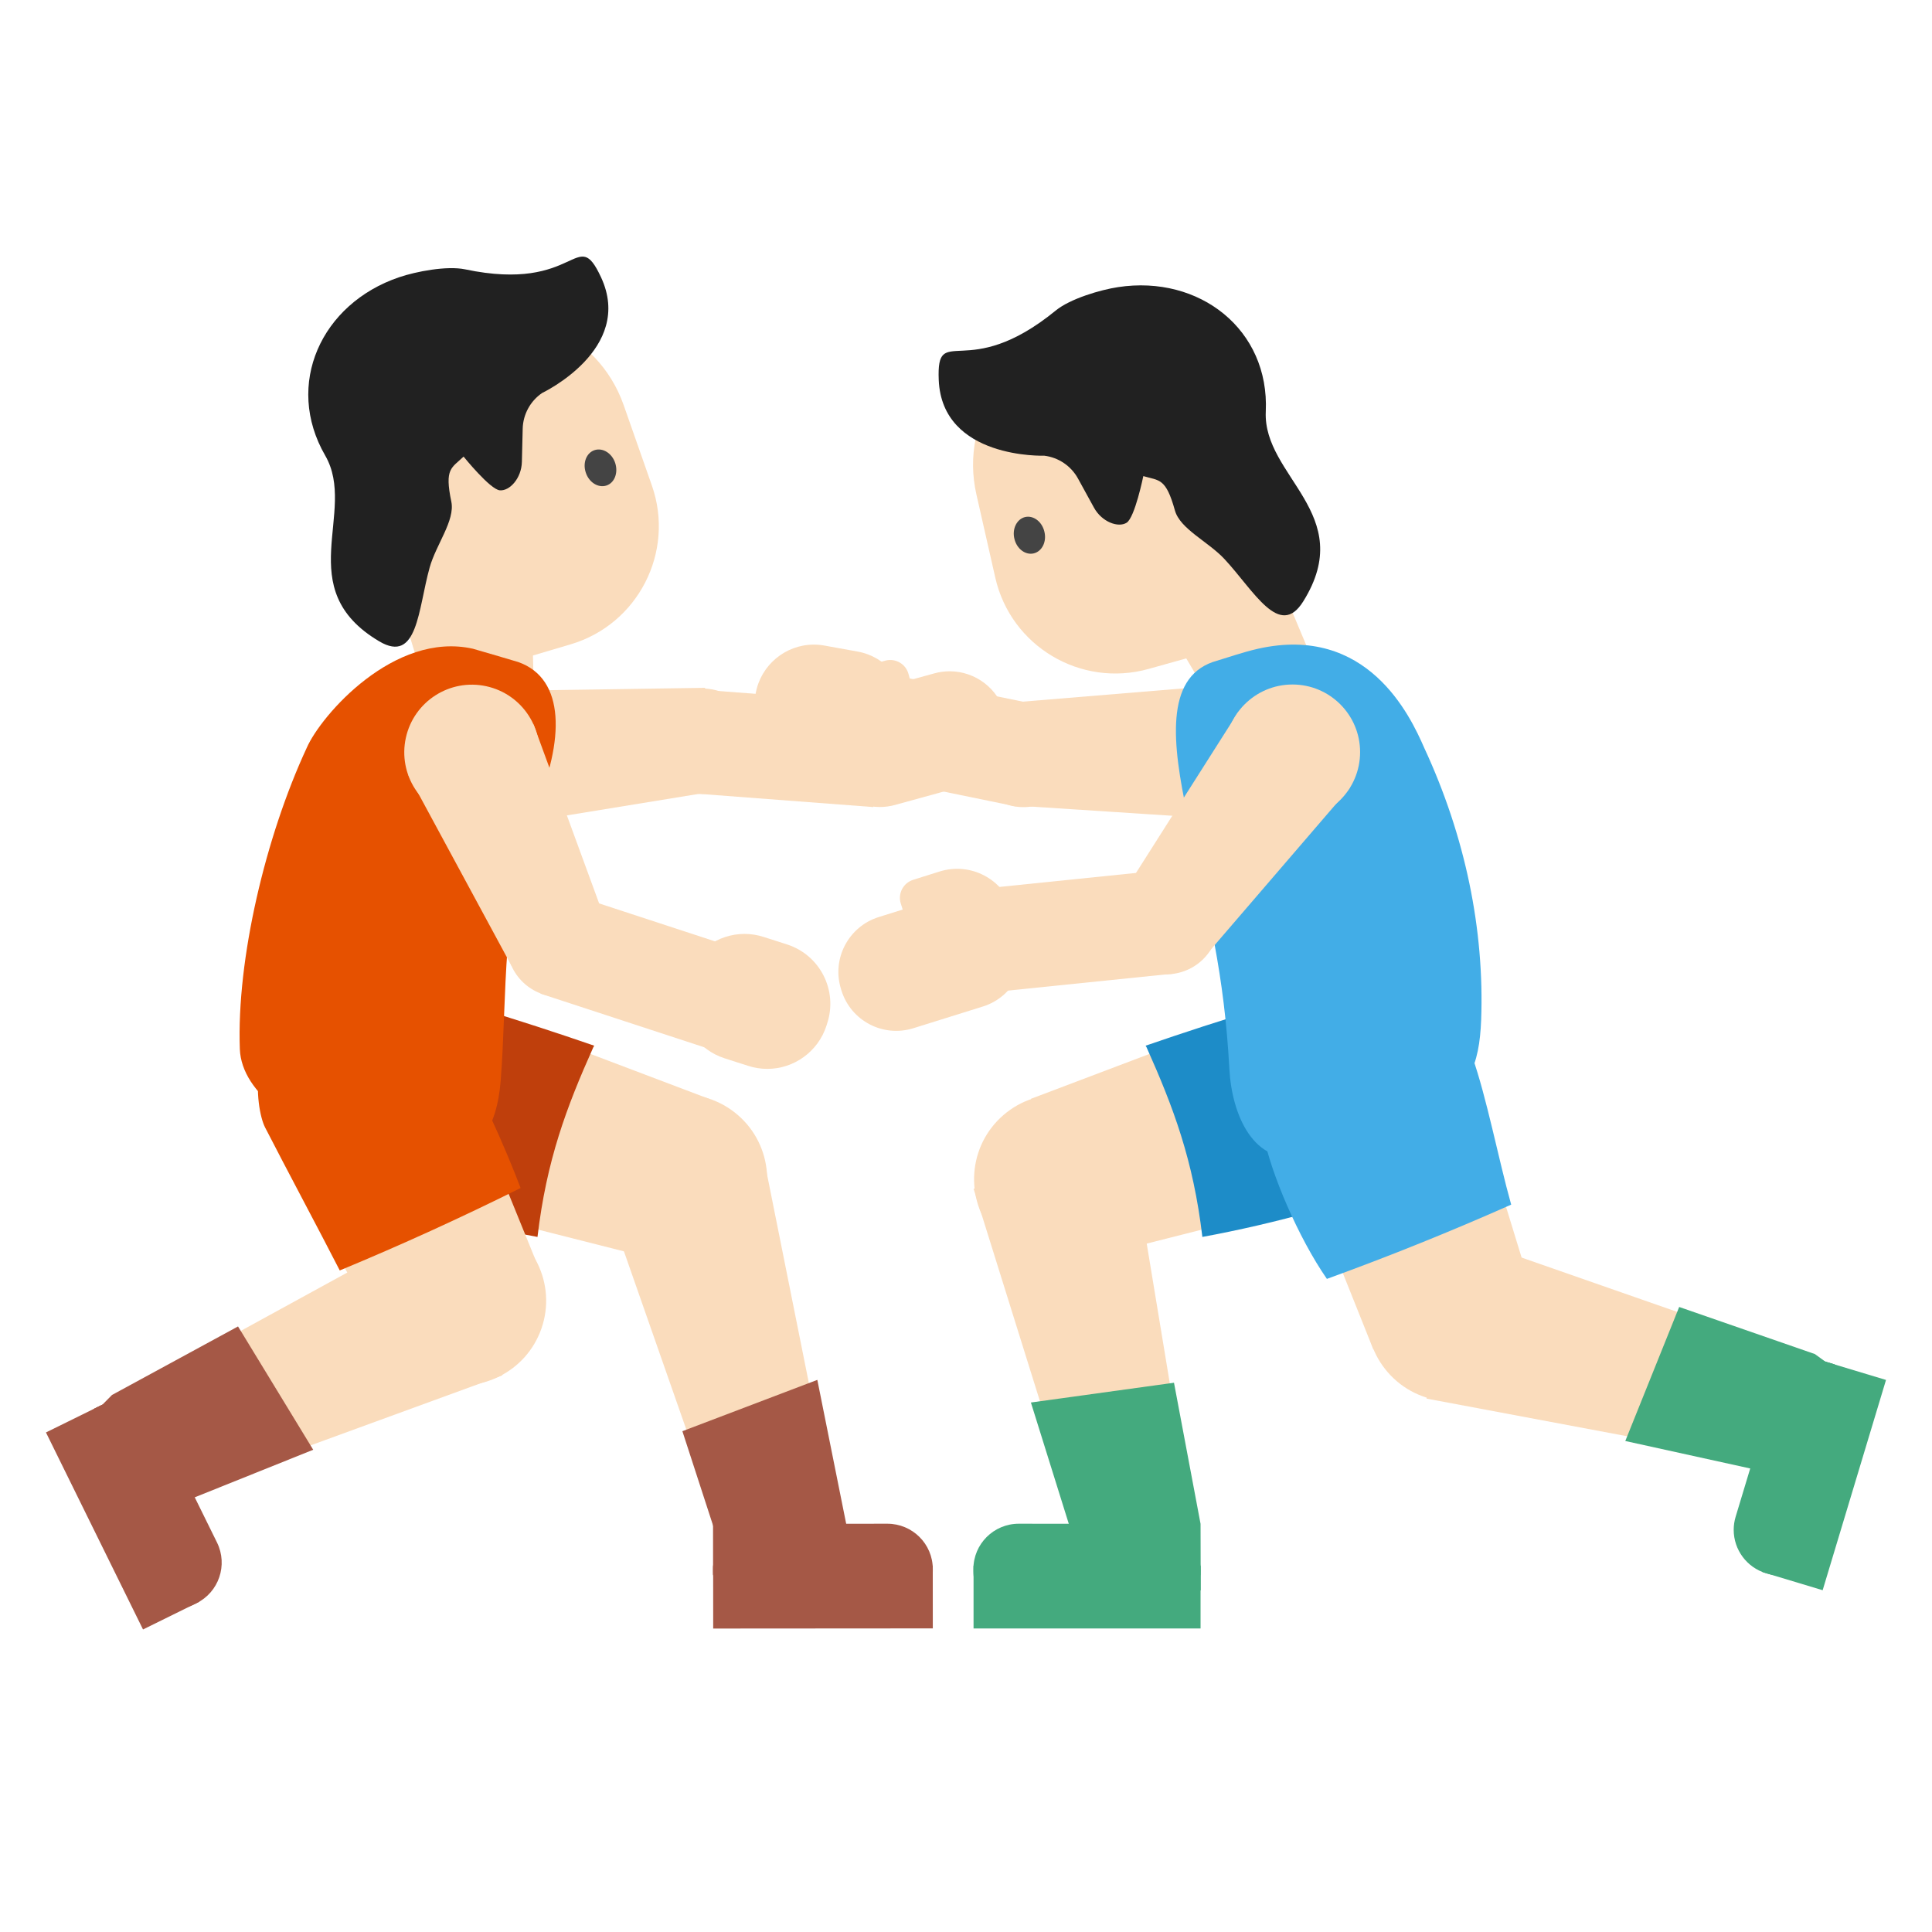 <?xml version='1.0' encoding='UTF-8'?>
<svg xmlns="http://www.w3.org/2000/svg" version="1.1" xml:space="preserve" style="fill-rule:evenodd;clip-rule:evenodd;stroke-linejoin:round;stroke-miterlimit:2;" viewBox="0 0 128 128">
  <g transform="matrix(0.758,-0.653,0.653,0.758,-33.994,64.692)">
    <circle cx="70.1" cy="78.11" r="5.61" style="fill:#fadcbc;"/>
  </g>
  <path d="M71.08,83.63L68.3,72.8L90.25,64.49L94.58,77.68L71.08,83.63Z" style="fill:#fadcbc;fill-rule:nonzero;"/>
  <path d="M79.06,101.08L71.48,101.1L64.5,78.75L75.4,78.92L79.06,101.08Z" style="fill:#fadcbc;fill-rule:nonzero;"/>
  <g>
    <path d="M76.04,107.12L67.49,107.11C65.83,107.11 64.49,105.76 64.49,104.1L64.49,103.95C64.49,102.29 65.84,100.95 67.5,100.95L76.05,100.96C77.71,100.96 79.54,102.31 79.54,103.97L79.54,104.12C79.53,105.77 77.7,107.12 76.04,107.12Z" style="fill:#44aa7e;fill-rule:nonzero;"/>
    <rect x="64.5" y="103.73" width="15.04" height="4.16" style="fill:#44aa7e;fill-rule:nonzero;"/>
    <path d="M79.53,104.34L74.02,104.34L74.02,100.96L79.05,100.96L79.53,104.34Z" style="fill:#44aa7e;fill-rule:nonzero;"/>
  </g>
  <path d="M75.96,69.38C77.74,73.36 79.06,76.86 79.66,81.95C84.39,81.08 89.75,79.64 94.19,77.79C94.89,77.5 95.6,77.17 96.15,76.66C97.05,75.82 97.45,74.56 97.6,73.33C97.91,70.89 97.4,68.36 96.18,66.23C95.84,65.64 95.43,65.06 94.83,64.74C93.95,64.27 92.88,64.44 91.91,64.64C86.95,65.64 80.69,67.63 75.9,69.28" style="fill:#1d8cc8;fill-rule:nonzero;"/>
  <path d="M68.3,92.92L77.78,91.61L79.54,100.96L79.55,105.37L71.77,104.03L68.3,92.92Z" style="fill:#44aa7e;fill-rule:nonzero;"/>
  <path d="M67.47,46.51L67.58,53.39L81.53,54.3L81.53,45.35L67.47,46.51Z" style="fill:#fadcbc;fill-rule:nonzero;"/>
  <g transform="matrix(0.108,-0.994,0.994,0.108,10.806,111.992)">
    <circle cx="67.81" cy="49.97" r="3.49" style="fill:#fadcbc;"/>
  </g>
  <path d="M55.741,51.054L57.126,44.304L68.686,46.676L67.3,53.426L55.741,51.054Z" style="fill:#fadcbc;fill-rule:nonzero;"/>
  <circle cx="81.53" cy="49.83" r="4.48" style="fill:#fadcbc;"/>
  <g transform="matrix(0.719,-0.695,0.695,0.719,-33.655,91.306)">
    <circle cx="96.18" cy="87.31" r="5.61" style="fill:#fadcbc;"/>
  </g>
  <path d="M101.64,86.02L90.99,89.41L82.3,67.66L94.64,63.21L101.64,86.02Z" style="fill:#fadcbc;fill-rule:nonzero;"/>
  <path d="M118.32,89.43L116.14,96.72L94.51,92.66L97.81,82.27L118.32,89.43Z" style="fill:#fadcbc;fill-rule:nonzero;"/>
  <g>
    <path d="M123.35,94.08L120.88,102.26C120.501,103.525 119.328,104.398 118.007,104.398C117.713,104.398 117.421,104.355 117.14,104.27L117,104.23C115.735,103.851 114.862,102.678 114.862,101.357C114.862,101.063 114.905,100.771 114.99,100.49L117.46,92.31C117.839,91.045 119.012,90.172 120.333,90.172C120.627,90.172 120.919,90.215 121.2,90.3L121.34,90.34C122.911,90.823 123.814,92.504 123.35,94.08Z" style="fill:#44aa7e;fill-rule:nonzero;"/>
    <path d="M116.773,104.156L120.97,90.225L124.953,91.425L120.756,105.356L116.773,104.156Z" style="fill:#44aa7e;fill-rule:nonzero;"/>
    <path d="M116.868,94.235L118.318,89.419L121.555,90.394L120.104,95.211L116.868,94.235Z" style="fill:#44aa7e;fill-rule:nonzero;"/>
  </g>
  <path d="M107.68,95.47L111.25,86.59L120.24,89.71L123.83,92.31L119.05,97.97L107.68,95.47Z" style="fill:#44aa7e;fill-rule:nonzero;"/>
  <path d="M83.57,35.67L87.14,44.17L80.99,47.67L71.66,31.91L83.57,35.67Z" style="fill:#fadcbc;fill-rule:nonzero;"/>
  <path d="M81.73,26.78L85.75,41.62L76.09,44.32C71.6,45.57 66.97,42.82 65.94,38.27L64.69,32.76C63.53,27.67 67.02,22.68 72.21,22.03L74.27,21.77C77.641,21.355 80.839,23.502 81.73,26.78Z" style="fill:#fadcbc;fill-rule:nonzero;"/>
  <path d="M69.19,35.21C69.36,35.87 69.05,36.52 68.5,36.66C67.95,36.8 67.37,36.37 67.21,35.71C67.04,35.05 67.36,34.4 67.9,34.26C68.45,34.12 69.03,34.55 69.19,35.21" style="fill:#444;fill-rule:nonzero;"/>
  <path d="M80.35,43.86C81.35,43.56 82.34,43.21 83.35,42.98C90.58,41.36 93.42,47.39 94.36,49.55C97.09,55.43 98.35,61.62 98.13,67.58C98.01,70.56 97.36,72.43 94.06,74.35C92.59,75.21 87.93,76.27 86.32,76.6C83.04,77.27 81.61,73.83 81.45,70.83C81.1,64.44 80.11,60.79 78.67,54C77.65,49.24 77.19,44.97 80.35,43.86Z" style="fill:#42ade7;fill-rule:nonzero;"/>
  <path d="M74.51,59.02L80.04,63.12L89.43,52.2L82.03,47.18L74.51,59.02Z" style="fill:#fadcbc;fill-rule:nonzero;"/>
  <g transform="matrix(0.981,-0.195,0.195,0.981,-10.423,16.233)">
    <circle cx="77.25" cy="61.05" r="3.49" style="fill:#fadcbc;"/>
  </g>
  <path d="M66.05,65.704L65.349,58.85L77.087,57.647L77.789,64.501L66.05,65.704Z" style="fill:#fadcbc;fill-rule:nonzero;"/>
  <circle cx="85.63" cy="49.83" r="4.48" style="fill:#fadcbc;"/>
  <path d="M87.91,84.73C92.04,83.23 96.11,81.59 100.12,79.81C99.25,76.7 98.51,72.75 97.53,69.97C97.1,68.74 95.72,67.12 94.64,66.39C93.76,65.8 92.64,65.71 91.58,65.68C90.22,65.65 88.79,65.73 87.61,66.4C86.91,66.8 85.29,67.63 84.83,68.3C83.39,70.39 83.24,72.71 83.71,75.2C84.18,77.69 86.01,81.99 87.91,84.73Z" style="fill:#42ade7;fill-rule:nonzero;"/>
  <path d="M50.07,45.92L50.04,46.11C49.998,46.342 49.976,46.577 49.976,46.813C49.976,48.696 51.337,50.325 53.19,50.66L55.4,51.06C55.632,51.102 55.867,51.124 56.103,51.124C57.986,51.124 59.615,49.763 59.95,47.91L59.98,47.72C60.022,47.488 60.044,47.253 60.044,47.017C60.044,45.134 58.683,43.505 56.83,43.17L54.62,42.77C54.389,42.728 54.155,42.707 53.92,42.707C52.036,42.707 50.407,44.067 50.07,45.92Z" style="fill:#fadcbc;fill-rule:nonzero;"/>
  <g>
    <path d="M55.75,65.63L55.72,65.53C55.09,63.53 56.21,61.39 58.21,60.76L62.82,59.32C64.82,58.69 66.96,59.81 67.59,61.81L67.62,61.91C68.25,63.91 67.13,66.05 65.13,66.68L60.52,68.12C58.51,68.75 56.38,67.64 55.75,65.63Z" style="fill:#fadcbc;fill-rule:nonzero;"/>
    <path d="M60.96,63.94L59.68,59.86C59.47,59.2 59.84,58.5 60.5,58.29L62.25,57.74C64.29,57.1 66.46,58.23 67.1,60.27L67.6,61.86L60.96,63.94Z" style="fill:#fadcbc;fill-rule:nonzero;"/>
  </g>
  <g>
    <g transform="matrix(0.653,-0.758,0.758,0.653,-43.49,61.353)">
      <circle cx="45.17" cy="78.11" r="5.61" style="fill:#fadcbc;"/>
    </g>
    <path d="M44.2,83.63L46.97,72.8L25.03,64.49L20.7,77.68L44.2,83.63Z" style="fill:#fadcbc;fill-rule:nonzero;"/>
    <path d="M48.63,103.74L55.29,100.12L50.69,77.17L41.21,82.54L48.63,103.74Z" style="fill:#fadcbc;fill-rule:nonzero;"/>
    <g>
      <path d="M50.25,107.12L58.8,107.11C60.46,107.11 61.8,105.76 61.8,104.1L61.8,103.95C61.8,102.29 60.45,100.95 58.79,100.95L50.24,100.96C48.58,100.96 47.24,102.31 47.24,103.97L47.24,104.12C47.24,105.77 48.59,107.12 50.25,107.12Z" style="fill:#a55846;fill-rule:nonzero;"/>
      <path d="M61.801,107.885L47.251,107.895L47.248,103.735L61.798,103.725L61.801,107.885Z" style="fill:#a55846;fill-rule:nonzero;"/>
      <path d="M52.273,104.338L47.243,104.342L47.241,100.962L52.271,100.958L52.273,104.338Z" style="fill:#a55846;fill-rule:nonzero;"/>
    </g>
    <path d="M39.31,69.38C37.53,73.36 36.21,76.86 35.61,81.95C30.88,81.08 25.52,79.64 21.08,77.79C20.38,77.5 19.67,77.17 19.12,76.66C18.22,75.82 17.82,74.56 17.67,73.33C17.36,70.89 17.87,68.36 19.09,66.23C19.43,65.64 19.84,65.06 20.44,64.74C21.32,64.27 22.39,64.44 23.36,64.64C28.32,65.64 34.58,67.63 39.37,69.28" style="fill:#bf3f0c;fill-rule:nonzero;"/>
    <path d="M54.15,91.42L45.21,94.82L48.15,103.86L50.69,107.5L56.44,102.84L54.15,91.42Z" style="fill:#a55846;fill-rule:nonzero;"/>
    <g>
      <path d="M46.71,45.57L47.26,52.44L33.46,54.69L32.6,45.78L46.71,45.57Z" style="fill:#fadcbc;fill-rule:nonzero;"/>
      <g transform="matrix(0.169,-0.986,0.986,0.169,-9.733,86.688)">
        <circle cx="46.53" cy="49.11" r="3.49" style="fill:#fadcbc;"/>
      </g>
      <path d="M46.093,52.577L46.614,45.707L58.38,46.6L57.859,53.47L46.093,52.577Z" style="fill:#fadcbc;fill-rule:nonzero;"/>
    </g>
    <g transform="matrix(0.995,-0.096,0.096,0.995,-4.691,3.42)">
      <circle cx="33.03" cy="50.23" r="4.48" style="fill:#fadcbc;"/>
    </g>
    <circle cx="24.7" cy="71.09" r="6.93" style="fill:#fadcbc;"/>
    <path d="M26.87,39.33L28.36,48.43L35.43,48.13L34.96,29.82L26.87,39.33Z" style="fill:#fadcbc;fill-rule:nonzero;"/>
    <path d="M23.7,30.83L28.18,45.54L37.8,42.69C42.27,41.37 44.73,36.57 43.19,32.17L41.32,26.84C39.59,21.91 33.99,19.54 29.25,21.75L27.37,22.62C24.286,24.054 22.711,27.576 23.7,30.83Z" style="fill:#fadcbc;fill-rule:nonzero;"/>
    <path d="M38.81,31.31C39.02,31.96 39.63,32.34 40.17,32.17C40.71,32 40.97,31.33 40.76,30.68C40.55,30.03 39.94,29.65 39.4,29.82C38.86,29.99 38.59,30.66 38.81,31.31" style="fill:#444;fill-rule:nonzero;"/>
    <path d="M34.33,43.86C33.33,43.56 32.33,43.27 31.33,42.98C26.12,41.81 21.26,47.39 20.32,49.55C17.59,55.43 15.67,63.56 15.89,69.51C16.01,72.49 19.77,75.03 23.54,75.6C25.14,75.93 26.75,76.26 28.36,76.59C31.64,77.26 32.93,74.63 33.17,71.62C33.61,66.06 33.2,59.58 35.45,53.57C37.38,49.11 37.49,44.97 34.33,43.86Z" style="fill:#e65100;fill-rule:nonzero;"/>
    <path d="M40.18,61.18L33.9,64.01L27.05,51.34L35.35,48L40.18,61.18Z" style="fill:#fadcbc;fill-rule:nonzero;"/>
    <g transform="matrix(0.399,-0.917,0.917,0.399,-35.107,71.585)">
      <circle cx="37.07" cy="62.58" r="3.49" style="fill:#fadcbc;"/>
    </g>
    <path d="M35.81,65.832L37.955,59.284L49.169,62.957L47.024,69.505L35.81,65.832Z" style="fill:#fadcbc;fill-rule:nonzero;"/>
    <g transform="matrix(0.213,-0.977,0.977,0.213,-24.078,69.769)">
      <circle cx="31.26" cy="49.83" r="4.48" style="fill:#fadcbc;"/>
    </g>
    <path d="M54.81,67.78L54.75,67.97C54.201,69.662 52.614,70.816 50.835,70.816C50.398,70.816 49.965,70.746 49.55,70.61L47.99,70.11C46.298,69.561 45.144,67.974 45.144,66.195C45.144,65.758 45.214,65.325 45.35,64.91L45.41,64.72C45.959,63.028 47.546,61.874 49.325,61.874C49.762,61.874 50.195,61.944 50.61,62.08L52.17,62.58C54.33,63.29 55.51,65.61 54.81,67.78Z" style="fill:#fadcbc;fill-rule:nonzero;"/>
    <g>
      <path d="M66.61,47.38L66.58,47.27C66.131,45.624 64.624,44.474 62.918,44.474C62.577,44.474 62.238,44.52 61.91,44.61L57.26,45.89C55.614,46.339 54.464,47.846 54.464,49.552C54.464,49.893 54.51,50.232 54.6,50.56L54.63,50.67C55.079,52.316 56.586,53.466 58.292,53.466C58.633,53.466 58.972,53.42 59.3,53.33L63.95,52.05C65.596,51.601 66.746,50.094 66.746,48.388C66.746,48.047 66.7,47.708 66.61,47.38Z" style="fill:#fadcbc;fill-rule:nonzero;"/>
      <path d="M61.32,48.77L60.19,44.65C60.01,43.98 59.32,43.59 58.65,43.77L56.88,44.26C54.836,44.822 53.614,46.964 54.17,49.01L54.61,50.61L61.32,48.77Z" style="fill:#fadcbc;fill-rule:nonzero;"/>
    </g>
    <g>
      <g transform="matrix(0.326,-0.945,0.945,0.326,-60.853,87.004)">
        <circle cx="30.61" cy="86.19" r="5.61" style="fill:#fadcbc;"/>
      </g>
      <path d="M25.97,89.54L35.76,84.16L29.96,69.9L17.55,74.66L25.97,89.54Z" style="fill:#fadcbc;fill-rule:nonzero;"/>
      <path d="M9.26,91.84L12.61,98.67L33.28,91.12L28.32,81.4L9.26,91.84Z" style="fill:#fadcbc;fill-rule:nonzero;"/>
      <g>
        <path d="M5.07,97.25L8.85,104.92C9.58,106.41 11.38,107.02 12.87,106.29L13.01,106.22C14.5,105.49 15.11,103.69 14.38,102.2L10.6,94.53C10.096,93.504 9.048,92.852 7.906,92.852C7.446,92.852 6.992,92.957 6.58,93.16L6.44,93.23C4.95,93.97 4.34,95.77 5.07,97.25Z" style="fill:#a55846;fill-rule:nonzero;"/>
        <path d="M9.475,107.956L3.045,94.903L6.778,93.065L13.208,106.117L9.475,107.956Z" style="fill:#a55846;fill-rule:nonzero;"/>
        <path d="M8.456,97.847L6.234,93.335L9.266,91.841L11.489,96.354L8.456,97.847Z" style="fill:#a55846;fill-rule:nonzero;"/>
      </g>
      <path d="M20.75,96.05L15.77,87.88L7.42,92.42L4.3,95.58L9.94,100.39L20.75,96.05Z" style="fill:#a55846;fill-rule:nonzero;"/>
      <path d="M34.49,78.71C30.561,80.668 26.565,82.489 22.51,84.17C21.17,81.55 18.89,77.29 17.55,74.67C16.96,73.51 16.01,67.65 21.42,65.87C26.37,64.24 28.43,67.13 29.91,69.18C31.39,71.23 33.6,76.33 34.49,78.71Z" style="fill:#e65100;fill-rule:nonzero;"/>
    </g>
  </g>
  <g transform="matrix(0.873,-0.222,0.222,0.873,17.982,28.071)">
    <path d="M70.326,31.373C67.946,33.651 67.007,29.712 65.482,26.925C64.635,25.377 62.863,23.982 62.83,22.56C62.773,20.06 62.26,20.17 61.2,19.54C61.2,19.54 59.85,22.335 59.168,22.56C58.486,22.785 57.417,22.075 57.11,20.89L56.5,18.53C56.236,17.508 55.494,16.673 54.51,16.29C54.51,16.29 47.15,14.697 48.362,8.971C49.253,4.762 50.263,9.735 57.96,6.15C59.211,5.567 61.53,5.482 62.83,5.612C68.85,6.202 72.859,11.379 71.099,17.161C69.705,21.74 75.809,26.121 70.326,31.373Z" style="fill:#212121;fill-rule:nonzero;"/>
  </g>
  <g transform="matrix(-0.877,0.204,0.204,0.877,80.4,0.629)">
    <path d="M70.326,31.373C67.946,33.651 67.007,29.712 65.482,26.925C64.635,25.377 62.863,23.982 62.83,22.56C62.773,20.06 62.26,20.17 61.2,19.54C61.2,19.54 59.85,22.335 59.168,22.56C58.486,22.785 57.417,22.075 57.11,20.89L56.5,18.53C56.236,17.508 55.494,16.673 54.51,16.29C54.51,16.29 47.15,14.697 48.362,8.971C49.253,4.762 50.263,9.735 57.96,6.15C59.211,5.567 61.53,5.482 62.83,5.612C68.85,6.202 72.859,11.379 71.099,17.161C69.705,21.74 75.809,26.121 70.326,31.373Z" style="fill:#212121;fill-rule:nonzero;"/>
  </g>
</svg>
